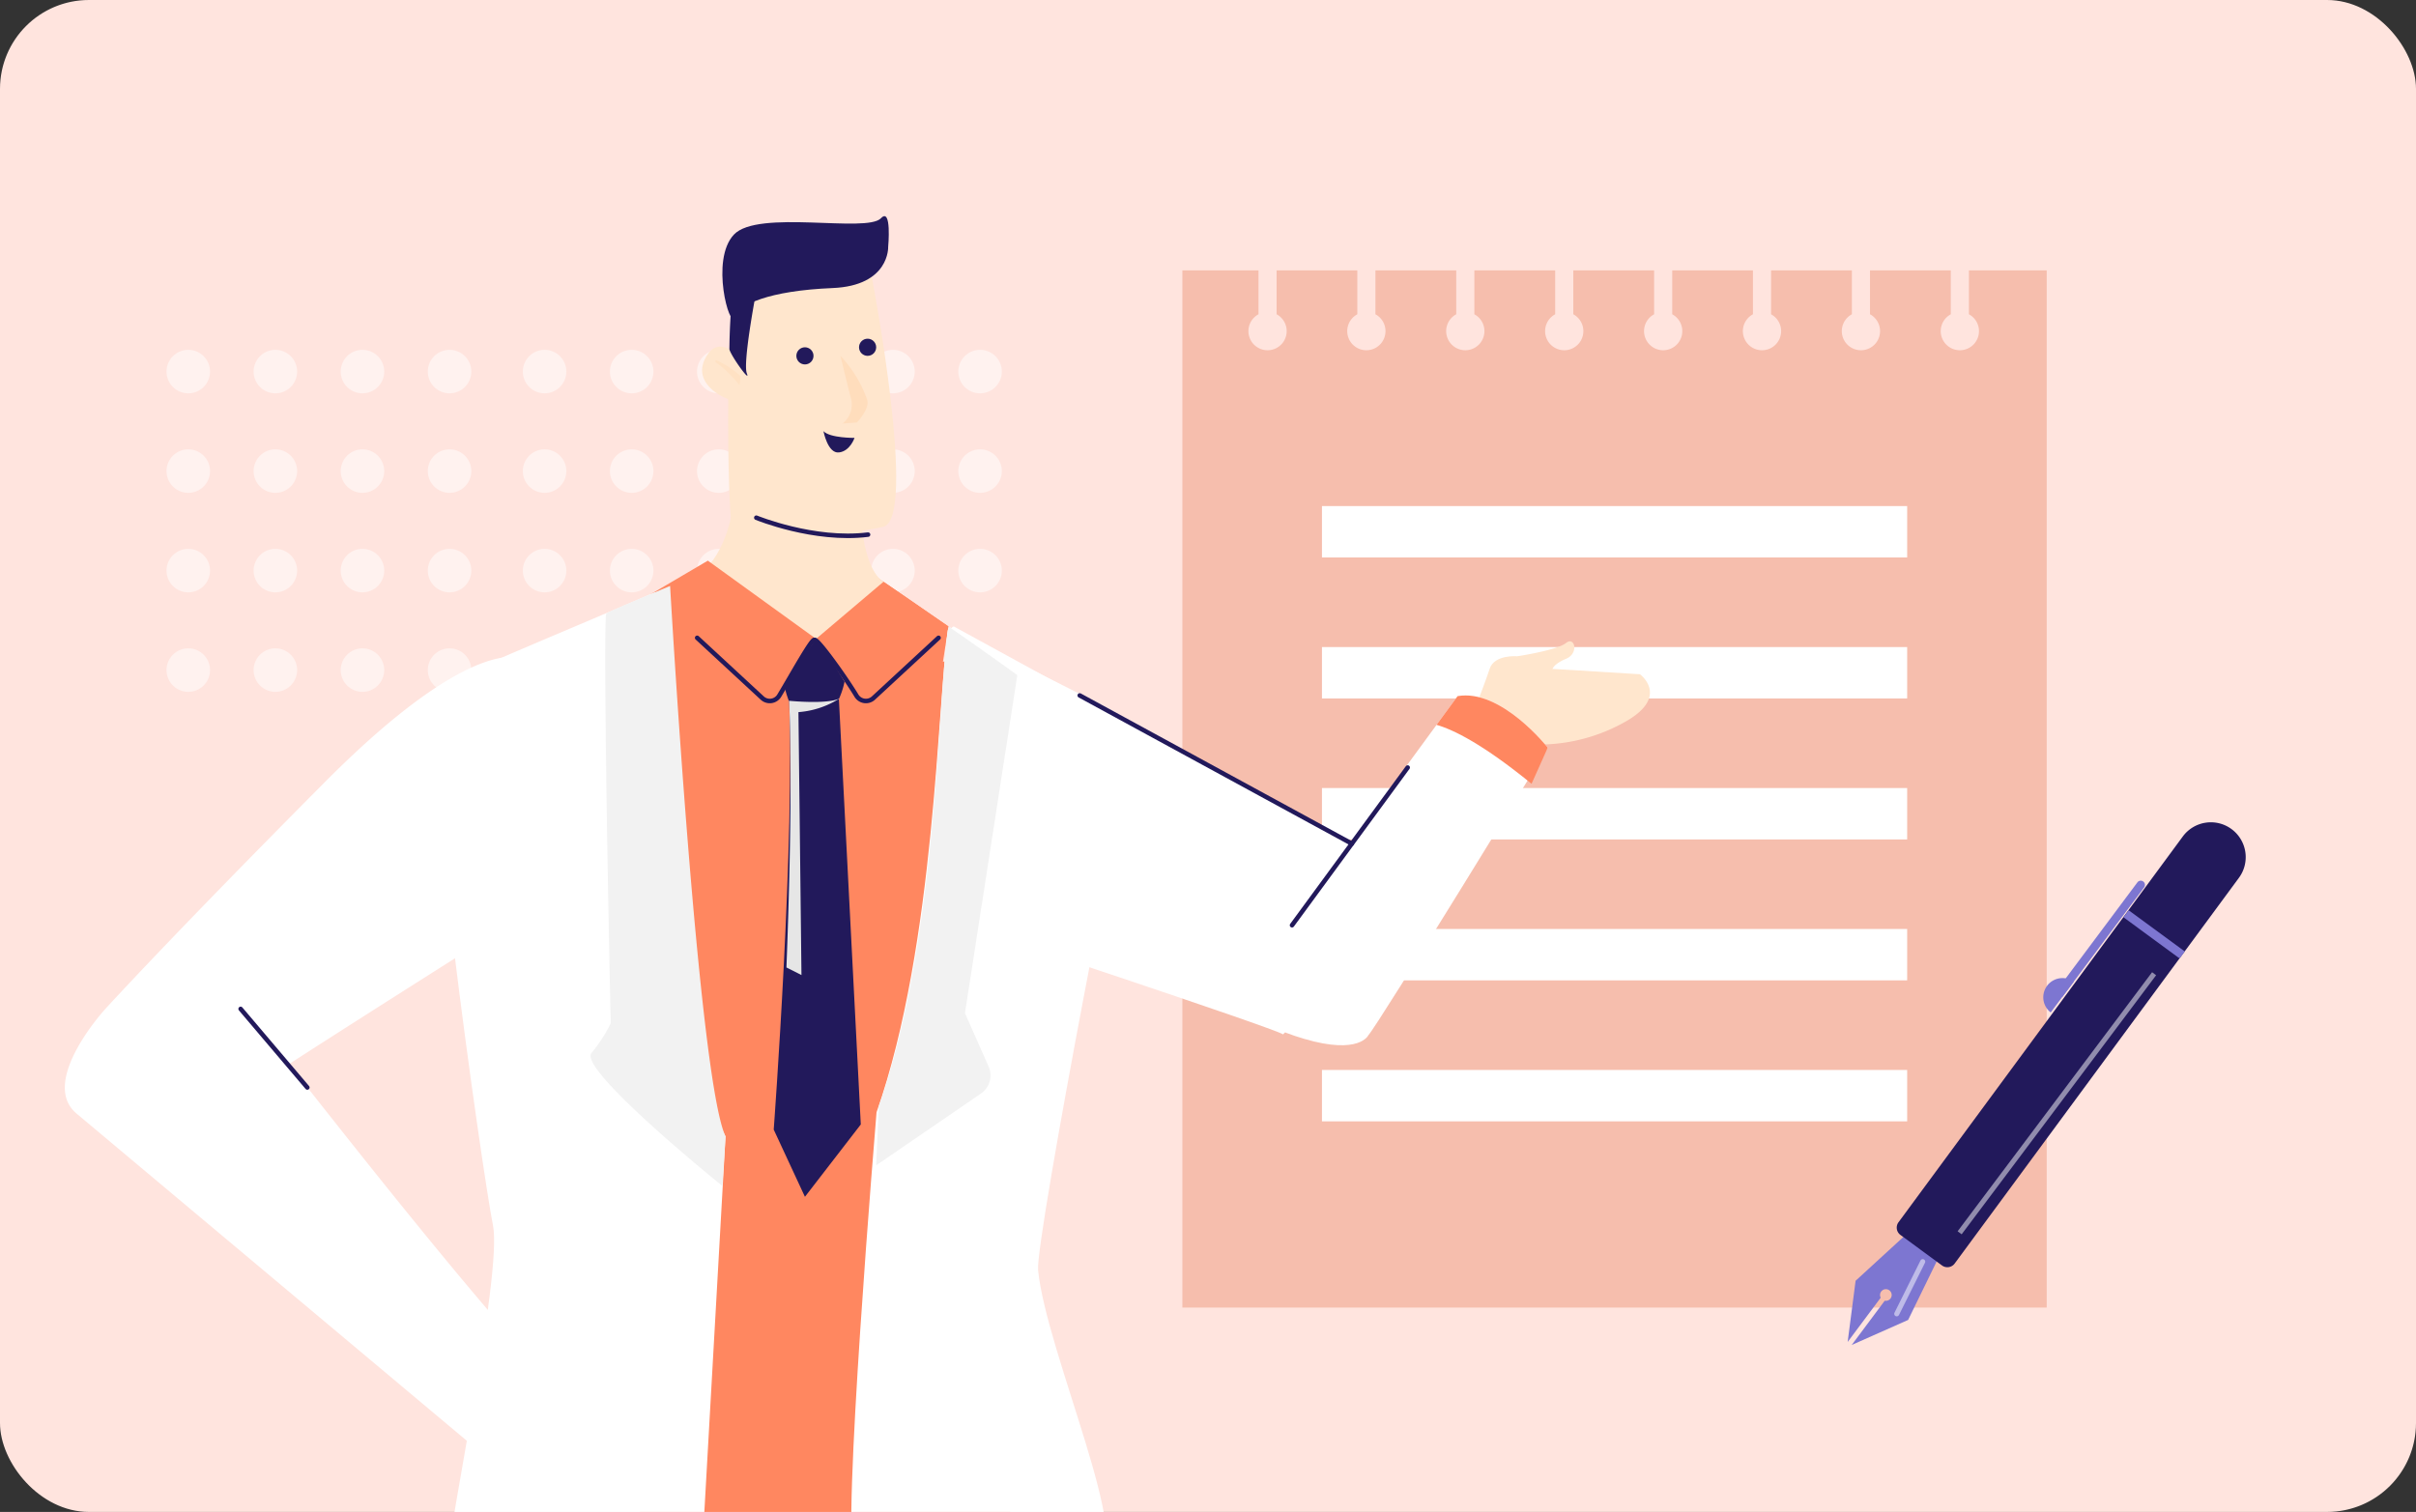 <svg xmlns="http://www.w3.org/2000/svg" xmlns:xlink="http://www.w3.org/1999/xlink" width="240" height="150.232" viewBox="0 0 240 150.232">
  <rect x="0" y="0" width="240" height="150.232" fill="#333333" stroke="none"/>
  <defs>
    <clipPath id="clip-path">
      <rect id="Rectangle_1014" data-name="Rectangle 1014" width="240" height="150.233" rx="8.833" transform="translate(1619.884 2525.291)" fill="none"/>
    </clipPath>
  </defs>
  <g id="Group_2224" data-name="Group 2224" transform="translate(-1619.884 -2525.291)">
    <g id="Group_1464" data-name="Group 1464" clip-path="url(#clip-path)">
      <path id="Path_1403" data-name="Path 1403" d="M8.833,0H231.167A8.833,8.833,0,0,1,240,8.833V141.4a8.833,8.833,0,0,1-8.833,8.833H8.833A8.833,8.833,0,0,1,0,141.4V8.833A8.833,8.833,0,0,1,8.833,0Z" transform="translate(1619.884 2525.291)" fill="#ffe4de"/>
      <g id="Group_1066" data-name="Group 1066" transform="translate(-83.375 -315.979)">
        <g id="Group_1060" data-name="Group 1060">
          <g id="Group_1054" data-name="Group 1054" opacity="0.5">
            <circle id="Ellipse_520" data-name="Ellipse 520" cx="2.163" cy="2.163" r="2.163" transform="translate(1755.194 2876.029)" fill="#fff"/>
            <circle id="Ellipse_521" data-name="Ellipse 521" cx="2.163" cy="2.163" r="2.163" transform="translate(1755.194 2885.917)" fill="#fff"/>
            <circle id="Ellipse_522" data-name="Ellipse 522" cx="2.163" cy="2.163" r="2.163" transform="translate(1755.194 2895.805)" fill="#fff"/>
            <circle id="Ellipse_523" data-name="Ellipse 523" cx="2.163" cy="2.163" r="2.163" transform="translate(1755.194 2905.691)" fill="#fff"/>
          </g>
          <g id="Group_1055" data-name="Group 1055" opacity="0.5">
            <circle id="Ellipse_524" data-name="Ellipse 524" cx="2.163" cy="2.163" r="2.163" transform="translate(1763.846 2876.029)" fill="#fff"/>
            <circle id="Ellipse_525" data-name="Ellipse 525" cx="2.163" cy="2.163" r="2.163" transform="translate(1763.846 2885.917)" fill="#fff"/>
            <circle id="Ellipse_526" data-name="Ellipse 526" cx="2.163" cy="2.163" r="2.163" transform="translate(1763.846 2895.805)" fill="#fff"/>
            <circle id="Ellipse_527" data-name="Ellipse 527" cx="2.163" cy="2.163" r="2.163" transform="translate(1763.846 2905.691)" fill="#fff"/>
          </g>
          <g id="Group_1056" data-name="Group 1056" opacity="0.5">
            <circle id="Ellipse_528" data-name="Ellipse 528" cx="2.163" cy="2.163" r="2.163" transform="translate(1772.498 2876.029)" fill="#fff"/>
            <circle id="Ellipse_529" data-name="Ellipse 529" cx="2.163" cy="2.163" r="2.163" transform="translate(1772.498 2885.917)" fill="#fff"/>
            <circle id="Ellipse_530" data-name="Ellipse 530" cx="2.163" cy="2.163" r="2.163" transform="translate(1772.498 2895.805)" fill="#fff"/>
            <circle id="Ellipse_531" data-name="Ellipse 531" cx="2.163" cy="2.163" r="2.163" transform="translate(1772.498 2905.691)" fill="#fff"/>
          </g>
          <g id="Group_1057" data-name="Group 1057" opacity="0.5">
            <circle id="Ellipse_532" data-name="Ellipse 532" cx="2.163" cy="2.163" r="2.163" transform="translate(1781.149 2876.029)" fill="#fff"/>
            <circle id="Ellipse_533" data-name="Ellipse 533" cx="2.163" cy="2.163" r="2.163" transform="translate(1781.149 2885.917)" fill="#fff"/>
            <circle id="Ellipse_534" data-name="Ellipse 534" cx="2.163" cy="2.163" r="2.163" transform="translate(1781.149 2895.805)" fill="#fff"/>
            <circle id="Ellipse_535" data-name="Ellipse 535" cx="2.163" cy="2.163" r="2.163" transform="translate(1781.149 2905.691)" fill="#fff"/>
          </g>
          <g id="Group_1058" data-name="Group 1058" opacity="0.5">
            <circle id="Ellipse_536" data-name="Ellipse 536" cx="2.163" cy="2.163" r="2.163" transform="translate(1789.801 2876.029)" fill="#fff"/>
            <circle id="Ellipse_537" data-name="Ellipse 537" cx="2.163" cy="2.163" r="2.163" transform="translate(1789.801 2885.917)" fill="#fff"/>
            <circle id="Ellipse_538" data-name="Ellipse 538" cx="2.163" cy="2.163" r="2.163" transform="translate(1789.801 2895.805)" fill="#fff"/>
            <circle id="Ellipse_539" data-name="Ellipse 539" cx="2.163" cy="2.163" r="2.163" transform="translate(1789.801 2905.691)" fill="#fff"/>
          </g>
          <g id="Group_1059" data-name="Group 1059" opacity="0.5">
            <circle id="Ellipse_540" data-name="Ellipse 540" cx="2.163" cy="2.163" r="2.163" transform="translate(1798.453 2876.029)" fill="#fff"/>
            <circle id="Ellipse_541" data-name="Ellipse 541" cx="2.163" cy="2.163" r="2.163" transform="translate(1798.453 2885.917)" fill="#fff"/>
            <circle id="Ellipse_542" data-name="Ellipse 542" cx="2.163" cy="2.163" r="2.163" transform="translate(1798.453 2895.805)" fill="#fff"/>
            <circle id="Ellipse_543" data-name="Ellipse 543" cx="2.163" cy="2.163" r="2.163" transform="translate(1798.453 2905.691)" fill="#fff"/>
          </g>
        </g>
        <g id="Group_1065" data-name="Group 1065">
          <g id="Group_1061" data-name="Group 1061" opacity="0.5">
            <circle id="Ellipse_544" data-name="Ellipse 544" cx="2.163" cy="2.163" r="2.163" transform="translate(1719.799 2876.029)" fill="#fff"/>
            <circle id="Ellipse_545" data-name="Ellipse 545" cx="2.163" cy="2.163" r="2.163" transform="translate(1719.799 2885.917)" fill="#fff"/>
            <circle id="Ellipse_546" data-name="Ellipse 546" cx="2.163" cy="2.163" r="2.163" transform="translate(1719.799 2895.805)" fill="#fff"/>
            <circle id="Ellipse_547" data-name="Ellipse 547" cx="2.163" cy="2.163" r="2.163" transform="translate(1719.799 2905.691)" fill="#fff"/>
          </g>
          <g id="Group_1062" data-name="Group 1062" opacity="0.5">
            <circle id="Ellipse_548" data-name="Ellipse 548" cx="2.163" cy="2.163" r="2.163" transform="translate(1728.45 2876.029)" fill="#fff"/>
            <circle id="Ellipse_549" data-name="Ellipse 549" cx="2.163" cy="2.163" r="2.163" transform="translate(1728.45 2885.917)" fill="#fff"/>
            <circle id="Ellipse_550" data-name="Ellipse 550" cx="2.163" cy="2.163" r="2.163" transform="translate(1728.45 2895.805)" fill="#fff"/>
            <circle id="Ellipse_551" data-name="Ellipse 551" cx="2.163" cy="2.163" r="2.163" transform="translate(1728.45 2905.691)" fill="#fff"/>
          </g>
          <g id="Group_1063" data-name="Group 1063" opacity="0.5">
            <circle id="Ellipse_552" data-name="Ellipse 552" cx="2.163" cy="2.163" r="2.163" transform="translate(1737.102 2876.029)" fill="#fff"/>
            <circle id="Ellipse_553" data-name="Ellipse 553" cx="2.163" cy="2.163" r="2.163" transform="translate(1737.102 2885.917)" fill="#fff"/>
            <circle id="Ellipse_554" data-name="Ellipse 554" cx="2.163" cy="2.163" r="2.163" transform="translate(1737.102 2895.805)" fill="#fff"/>
            <circle id="Ellipse_555" data-name="Ellipse 555" cx="2.163" cy="2.163" r="2.163" transform="translate(1737.102 2905.691)" fill="#fff"/>
          </g>
          <g id="Group_1064" data-name="Group 1064" opacity="0.5">
            <circle id="Ellipse_556" data-name="Ellipse 556" cx="2.163" cy="2.163" r="2.163" transform="translate(1745.754 2876.029)" fill="#fff"/>
            <circle id="Ellipse_557" data-name="Ellipse 557" cx="2.163" cy="2.163" r="2.163" transform="translate(1745.754 2885.917)" fill="#fff"/>
            <circle id="Ellipse_558" data-name="Ellipse 558" cx="2.163" cy="2.163" r="2.163" transform="translate(1745.754 2895.805)" fill="#fff"/>
            <circle id="Ellipse_559" data-name="Ellipse 559" cx="2.163" cy="2.163" r="2.163" transform="translate(1745.754 2905.691)" fill="#fff"/>
          </g>
        </g>
      </g>
      <g id="Group_1448" data-name="Group 1448">
        <path id="Path_1038" data-name="Path 1038" d="M1815.472,2552.161v4.359a1.9,1.9,0,1,1-1.8,0v-4.359h-8.027v4.359a1.9,1.9,0,1,1-1.8,0v-4.359h-8.027v4.359a1.9,1.9,0,1,1-1.8,0v-4.359H1786v4.359a1.9,1.9,0,1,1-1.8,0v-4.359h-8.028v4.359a1.9,1.9,0,1,1-1.8,0v-4.359h-8.028v4.359a1.9,1.9,0,1,1-1.8,0v-4.359h-8.028v4.359a1.9,1.9,0,1,1-1.8,0v-4.359H1746.7v4.359a1.9,1.9,0,1,1-1.8,0v-4.359h-7.562v103.055H1823.2V2552.161Z" fill="#f6bead"/>
        <rect id="Rectangle_1007" data-name="Rectangle 1007" width="58.133" height="5.107" transform="translate(1751.204 2575.576)" fill="#fff"/>
        <rect id="Rectangle_1008" data-name="Rectangle 1008" width="58.133" height="5.107" transform="translate(1751.204 2589.583)" fill="#fff"/>
        <rect id="Rectangle_1009" data-name="Rectangle 1009" width="58.133" height="5.107" transform="translate(1751.204 2603.592)" fill="#fff"/>
        <rect id="Rectangle_1010" data-name="Rectangle 1010" width="58.133" height="5.107" transform="translate(1751.204 2617.6)" fill="#fff"/>
        <rect id="Rectangle_1011" data-name="Rectangle 1011" width="58.133" height="5.107" transform="translate(1751.204 2631.607)" fill="#fff"/>
      </g>
      <g id="Group_1458" data-name="Group 1458">
        <path id="Path_1039" data-name="Path 1039" d="M1714.629,2587.535c-2.079.334.939,29.691.939,29.691s30.972,10.24,31.774,10.847c0,0,14.5-14.838,10.091-17.2C1745.822,2604.662,1714.629,2587.535,1714.629,2587.535Z" fill="#fff"/>
        <g id="Group_1450" data-name="Group 1450">
          <g id="Group_1449" data-name="Group 1449">
            <path id="Path_1040" data-name="Path 1040" d="M1774.122,2591.756l8.67.531s2.956,2.158-1.334,4.651a17.448,17.448,0,0,1-8.54,2.333l-5.058-.482Z" fill="#ffe6cd"/>
            <path id="Path_1041" data-name="Path 1041" d="M1770.618,2590.5s3.955-.6,4.823-1.313,1.329,1.024.005,1.568-1.85,1.391-.706,1.3,2.656-.341,3.006.313-.514,1.363-.514,1.363a.522.522,0,0,1,.572.412c.1.468-.2,1.324-.781,1.328,0,0,.608-.031.6.543s-.256,1.206-.758,1.186c0,0,.5.041.341,1.007s-5.339,1.1-5.929.933-3.041-1.334-3.041-1.334Z" fill="#ffe6cd"/>
            <path id="Path_1042" data-name="Path 1042" d="M1770.618,2590.5s-2.3-.2-2.758,1.257-3.143,8.34-3.143,8.34l11.544-3.846Z" fill="#ffe6cd"/>
            <path id="Path_1043" data-name="Path 1043" d="M1746.353,2619.623c.51-.867,18.324-25.161,18.324-25.161,4.336-.76,8.957,5.118,8.957,5.118s-16.839,27.528-17.815,28.568c0,0-.874,1.993-6.393.365C1738.933,2625.418,1745.6,2620.907,1746.353,2619.623Z" fill="#fff"/>
          </g>
          <path id="Path_1044" data-name="Path 1044" d="M1764.677,2594.462s-.812,1.106-2.091,2.852c1.693.486,4.618,1.928,9.439,5.859.977-2.176,1.609-3.593,1.609-3.593S1769.013,2593.7,1764.677,2594.462Z" fill="#ff8760"/>
        </g>
        <path id="Path_1045" data-name="Path 1045" d="M1720.472,2679.631h-37.008V2599.3l31.862-8.739Z" fill="#ff8760"/>
        <path id="Path_1046" data-name="Path 1046" d="M1696.525,2579.18a23.086,23.086,0,0,1,4.432.492l.9,71.821c-52.069-12.753-28.924-55.892-16.891-67.354A29.168,29.168,0,0,0,1696.525,2579.18Z" fill="#ff8760"/>
        <path id="Path_1047" data-name="Path 1047" d="M1701.81,2579.18s5.837,3.869,12.292,8.355c-1.135,7.481-6.4,40.928-12.292,57.735Z" fill="#ff8760"/>
        <g id="Group_1452" data-name="Group 1452">
          <path id="Path_1048" data-name="Path 1048" d="M1703.2,2594.394l2.193,42.628-5.549,7.189-3.1-6.678s2.171-29.2,1.5-43.389C1698.24,2594.144,1701.181,2594.394,1703.2,2594.394Z" fill="#22195b"/>
          <g id="Group_1451" data-name="Group 1451">
            <path id="Path_1049" data-name="Path 1049" d="M1699.2,2596.051l.3,26.125-1.492-.752c.325-8.554.6-19.616.234-27.28,0,0,2.941.25,4.96.25l.024.333A8.817,8.817,0,0,1,1699.2,2596.051Z" fill="#e6e6e6"/>
          </g>
        </g>
        <path id="Path_1050" data-name="Path 1050" d="M1705.33,2575.279s0,6.5,2.432,7.9c0,0-3.206,6.42-6.681,6.4s-11.942-7.135-11.942-7.135,3.078-1.455,3.751-8.18C1693.095,2572.219,1705.33,2575.279,1705.33,2575.279Z" fill="#ffe6cd"/>
        <path id="Path_1051" data-name="Path 1051" d="M1714.1,2587.535c2.281,1.584,19.424,9.488,19.016,10.2-1.007,1.761-10.4,50.8-10.111,53.756.8,8.169,9.866,27.946,5.7,28.755-4.708.916-22.567.643-23.941-.482s2.193-43.946,2.193-43.946C1712.851,2619.013,1712.967,2595.016,1714.1,2587.535Z" fill="#fff"/>
        <g id="Group_1454" data-name="Group 1454">
          <g id="Group_1453" data-name="Group 1453">
            <path id="Path_1052" data-name="Path 1052" d="M1706.586,2553.343s4.461,23.519,1.024,24.3-14.738,2.075-15.1-.664-.876-27.024,1.738-27.336S1706,2548.241,1706.586,2553.343Z" fill="#ffe6cd"/>
            <path id="Path_1053" data-name="Path 1053" d="M1693.655,2561.039s-2.077-2.456-3.406-.631c-2.389,3.283,2.833,5.271,3.6,4.732S1693.655,2561.039,1693.655,2561.039Z" fill="#ffe6cd"/>
            <path id="Path_1054" data-name="Path 1054" d="M1693.463,2562.665a9.464,9.464,0,0,0-2.37-1.561.106.106,0,0,0-.112.178,11.2,11.2,0,0,1,2.361,2.3Z" fill="#ffd5ac" opacity="0.3"/>
            <path id="Path_1055" data-name="Path 1055" d="M1703.368,2560.651s.722,2.966,1.1,4.445a2.4,2.4,0,0,1-.882,2.276l1.416-.1s1.354-1.4,1.009-2.3A12.224,12.224,0,0,0,1703.368,2560.651Z" fill="#ffd5ac" opacity="0.5"/>
            <path id="Path_1056" data-name="Path 1056" d="M1708.113,2549.823s.162,3.853-5.518,4.09c-6.361.266-9.321,1.639-9.756,2.894s-2.434-5.681-.047-8.209,13.182-.129,14.6-1.619C1708.486,2545.824,1708.113,2549.823,1708.113,2549.823Z" fill="#22195b"/>
            <path id="Path_1057" data-name="Path 1057" d="M1694.919,2554.736s-1.255,6.642-.845,7.661-1.554-1.7-1.734-2.394a63.078,63.078,0,0,1,.4-6.485Z" fill="#22195b"/>
            <circle id="Ellipse_697" data-name="Ellipse 697" cx="0.852" cy="0.852" r="0.852" transform="translate(1698.992 2559.799)" fill="#22195b"/>
            <circle id="Ellipse_698" data-name="Ellipse 698" cx="0.852" cy="0.852" r="0.852" transform="translate(1705.218 2558.946)" fill="#22195b"/>
          </g>
          <path id="Path_1058" data-name="Path 1058" d="M1704.77,2568.8s-2.428.032-3.086-.667c0,0,.423,2.245,1.54,2.115S1704.77,2568.8,1704.77,2568.8Z" fill="#22195b"/>
          <path id="Path_1059" data-name="Path 1059" d="M1695.014,2576.732s5.716,2.353,11.1,1.681" fill="none" stroke="#22195b" stroke-linecap="round" stroke-miterlimit="10" stroke-width="0.45"/>
        </g>
        <path id="Path_1060" data-name="Path 1060" d="M1703.213,2588.978a17.965,17.965,0,0,0-5.37.144,9.878,9.878,0,0,0,.4,5.8s3.661.374,4.984-.2C1703.224,2594.723,1704.817,2591.555,1703.213,2588.978Z" fill="#22195b"/>
        <path id="Path_1061" data-name="Path 1061" d="M1700.849,2588.859c.158-.359,2.565,3.546,3.773,5.547a1.1,1.1,0,0,0,1.679.254l7.919-7.029-6.566-4.538Z" fill="#ff8760"/>
        <g id="Group_1455" data-name="Group 1455">
          <path id="Path_1062" data-name="Path 1062" d="M1700.874,2588.838l-.025.021A.035.035,0,0,1,1700.874,2588.838Z" fill="#f2f2f2"/>
        </g>
        <path id="Path_1063" data-name="Path 1063" d="M1701.07,2588.859c-.158-.359-2.565,3.546-3.774,5.547a1.1,1.1,0,0,1-1.678.254l-11.134-10.3L1690.2,2581Z" fill="#ff8760"/>
        <path id="Path_1064" data-name="Path 1064" d="M1700.791,2588.9c-.158-.358-2.286,3.509-3.495,5.51a1.1,1.1,0,0,1-1.678.254l-6.479-5.995" fill="none" stroke="#22195b" stroke-linecap="round" stroke-miterlimit="10" stroke-width="0.45"/>
        <path id="Path_1065" data-name="Path 1065" d="M1700.791,2588.9c.158-.358,2.959,3.509,4.168,5.51a1.1,1.1,0,0,0,1.678.254l6.479-5.995" fill="none" stroke="#22195b" stroke-linecap="round" stroke-miterlimit="10" stroke-width="0.45"/>
        <g id="Group_1456" data-name="Group 1456">
          <path id="Path_1066" data-name="Path 1066" d="M1701.045,2588.838l.025.021A.037.037,0,0,0,1701.045,2588.838Z" fill="#f2f2f2"/>
        </g>
        <path id="Path_1067" data-name="Path 1067" d="M1714.1,2587.535c2.281,1.584,4.638,3.245,6.842,4.84l-5.2,33.59,2.35,5.306a2.178,2.178,0,0,1-.76,2.678l-10.412,7.135.257-5.846C1713.062,2618.431,1712.967,2595.016,1714.1,2587.535Z" fill="#f2f2f2"/>
        <path id="Path_1068" data-name="Path 1068" d="M1663.337,2593.787c1.3-1.2,10.945-5.026,21.626-9.648,1.971,11.069-.091,40.064,6.994,54.078l-2.329,41.283s-24.581.388-25.062-.172,5.258-27.5,4.292-32.265C1667.805,2641.865,1661.256,2595.708,1663.337,2593.787Z" fill="#fff"/>
        <path id="Path_1069" data-name="Path 1069" d="M1691.957,2638.217c-2.719-5.824-5.506-54.7-5.506-54.7s-6.159,2.552-6.329,2.729c-.414.432.4,40.629.44,40.709a15.173,15.173,0,0,1-1.926,2.978c-1.319,1.65,13.006,13.2,13.006,13.2Z" fill="#f2f2f2"/>
        <g id="Group_1457" data-name="Group 1457">
          <path id="Path_1070" data-name="Path 1070" d="M1644.623,2633.675c.508-.557,22.535-14.477,22.535-14.477l4.6-28.451s-4.786-2.652-19.6,12.254c-15.36,15.452-21.809,22.54-21.809,22.54s-6.641,7.232-2.861,10.4l40.365,33.849a36.814,36.814,0,0,0,6.578-7.612c-7.648-7.57-28.817-35.026-29.244-35.5" fill="#fff"/>
          <line id="Line_426" data-name="Line 426" x1="6.625" y1="7.809" transform="translate(1643.788 2625.541)" fill="none" stroke="#22195b" stroke-linecap="round" stroke-miterlimit="10" stroke-width="0.45"/>
        </g>
        <line id="Line_427" data-name="Line 427" x1="11.488" y2="15.67" transform="translate(1748.231 2601.556)" fill="none" stroke="#22195b" stroke-linecap="round" stroke-miterlimit="10" stroke-width="0.45"/>
        <line id="Line_428" data-name="Line 428" x2="27.031" y2="14.727" transform="translate(1727.142 2594.394)" fill="none" stroke="#22195b" stroke-linecap="round" stroke-miterlimit="10" stroke-width="0.45"/>
      </g>
      <g id="Group_1463" data-name="Group 1463">
        <g id="Group_1459" data-name="Group 1459">
          <path id="Path_1071" data-name="Path 1071" d="M1807.109,2654.536a.578.578,0,1,0-.4-.3l-3.284,4.4.79-6.081,5.2-4.769,1.668,1.008,1.442,1.312-3.092,6.341-5.606,2.488Z" fill="#7d76d1"/>
        </g>
        <g id="Group_1460" data-name="Group 1460">
          <path id="Path_1072" data-name="Path 1072" d="M1808.669,2648l4.129,3.033a.9.9,0,0,0,1.258-.191l28.24-38.331a3.462,3.462,0,0,0-.74-4.84h0a3.461,3.461,0,0,0-4.84.74l-28.238,38.328A.9.9,0,0,0,1808.669,2648Z" fill="#22195b"/>
          <rect id="Rectangle_1012" data-name="Rectangle 1012" width="6.925" height="0.866" transform="matrix(-0.806, -0.592, 0.592, -0.806, 1836.402, 2620.53)" fill="#7d76d1"/>
        </g>
        <g id="Group_1462" data-name="Group 1462">
          <path id="Rectangle_1013" data-name="Rectangle 1013" d="M0,0H.834a0,0,0,0,1,0,0V13.608a.417.417,0,0,1-.417.417h0A.417.417,0,0,1,0,13.608V0A0,0,0,0,1,0,0Z" transform="matrix(-0.801, -0.598, 0.598, -0.801, 1824.739, 2624.366)" fill="#7d76d1"/>
          <g id="Group_1461" data-name="Group 1461">
            <path id="Path_1073" data-name="Path 1073" d="M1825.879,2622.838l-2.281,3.056a1.907,1.907,0,0,1,2.281-3.056Z" fill="#7d76d1"/>
          </g>
        </g>
        <line id="Line_429" data-name="Line 429" x1="2.581" y2="5.185" transform="translate(1808.302 2650.655)" fill="none" stroke="#fff" stroke-linecap="round" stroke-miterlimit="10" stroke-width="0.5" opacity="0.5"/>
        <line id="Line_430" data-name="Line 430" x1="19.318" y2="25.743" transform="translate(1814.55 2622.045)" fill="none" stroke="#fff" stroke-miterlimit="10" stroke-width="0.5" opacity="0.5"/>
      </g>
    </g>
  </g>
</svg>
